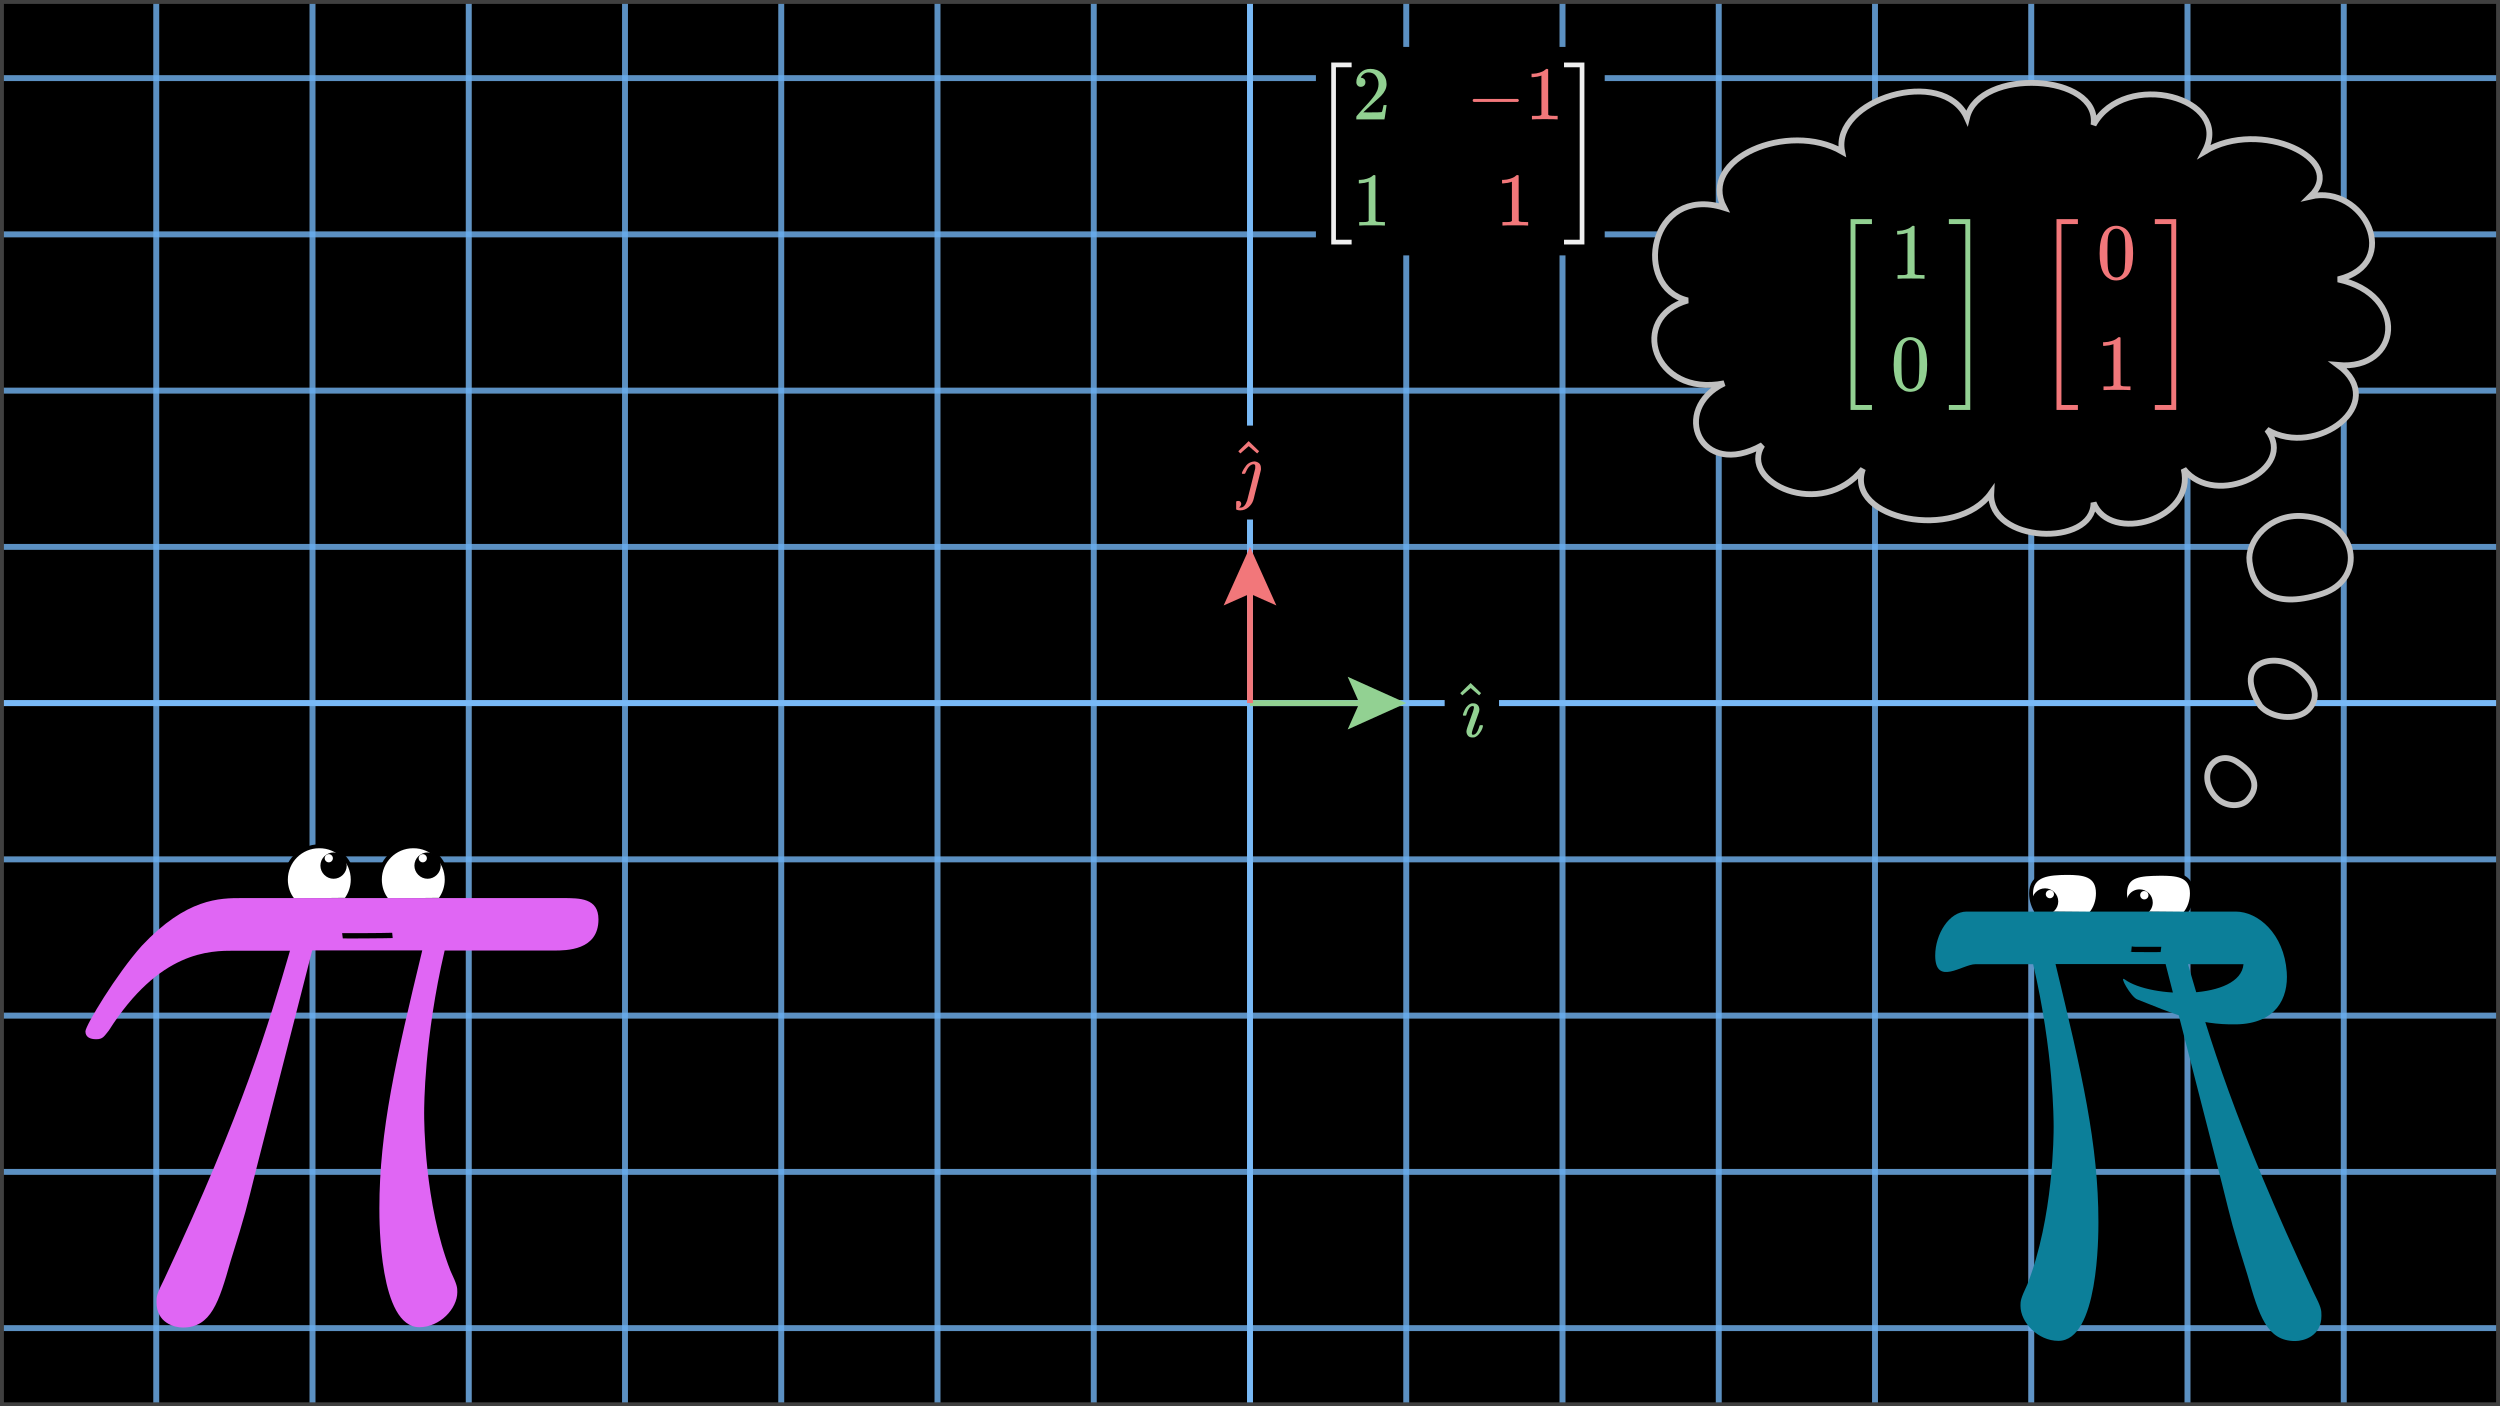 <svg width="640" height="360" viewBox="0 0 640 360" fill="none" xmlns="http://www.w3.org/2000/svg">
<rect x="0" y="0" width="640" height="360" fill="#808080" stroke="none"/>
<g clip-path="url(#clip0_1354_9921)">
<path d="M640 0H0V360H640V0Z" fill="black"/>
<g clip-path="url(#clip1_1354_9921)">
<path d="M0 20H640" stroke="#303030" stroke-width="1.5"/>
<path d="M0 60H640" stroke="#303030" stroke-width="1.5"/>
<path d="M0 100H640" stroke="#303030" stroke-width="1.5"/>
<path d="M0 140H640" stroke="#303030" stroke-width="1.5"/>
<path d="M0 220H640" stroke="#303030" stroke-width="1.5"/>
<path d="M0 260H640" stroke="#303030" stroke-width="1.5"/>
<path d="M0 300H640" stroke="#303030" stroke-width="1.5"/>
<path d="M0 340H640" stroke="#303030" stroke-width="1.5"/>
<path d="M0 0V360" stroke="#303030" stroke-width="1.5"/>
<path d="M40 0V360" stroke="#303030" stroke-width="1.5"/>
<path d="M80 0V360" stroke="#303030" stroke-width="1.5"/>
<path d="M160 0V360" stroke="#303030" stroke-width="1.5"/>
<path d="M200 0V360" stroke="#303030" stroke-width="1.5"/>
<path d="M240 0V360" stroke="#303030" stroke-width="1.5"/>
<path d="M280 0V360" stroke="#303030" stroke-width="1.5"/>
<path d="M360 0V360" stroke="#303030" stroke-width="1.5"/>
<path d="M400 0V360" stroke="#303030" stroke-width="1.5"/>
<path d="M440 0V360" stroke="#303030" stroke-width="1.5"/>
<path d="M480 0V360" stroke="#303030" stroke-width="1.5"/>
<path d="M560 0V360" stroke="#303030" stroke-width="1.5"/>
<path d="M600 0V360" stroke="#303030" stroke-width="1.5"/>
<path d="M640 0V360" stroke="#303030" stroke-width="1.5"/>
<path d="M120 0V360" stroke="#404040" stroke-width="1.5"/>
<path d="M520 0V360" stroke="#404040" stroke-width="1.5"/>
<path d="M0 180H640" stroke="#505050" stroke-width="1.5"/>
<path d="M320 0V360" stroke="#505050" stroke-width="1.5"/>
</g>
<g clip-path="url(#clip2_1354_9921)">
<path d="M-960 340H1600" stroke="#6AB0F3" stroke-opacity="0.75" stroke-width="1.5"/>
<path d="M-960 300H1600" stroke="#6AB0F3" stroke-opacity="0.75" stroke-width="1.5"/>
<path d="M-960 260H1600" stroke="#6AB0F3" stroke-opacity="0.75" stroke-width="1.5"/>
<path d="M-960 220H1600" stroke="#6AB0F3" stroke-opacity="0.75" stroke-width="1.5"/>
<path d="M-960 180H1600" stroke="#6AB0F3" stroke-opacity="0.75" stroke-width="1.5"/>
<path d="M-960 140H1600" stroke="#6AB0F3" stroke-opacity="0.75" stroke-width="1.5"/>
<path d="M-960 100H1600" stroke="#6AB0F3" stroke-opacity="0.75" stroke-width="1.5"/>
<path d="M-960 60H1600" stroke="#6AB0F3" stroke-opacity="0.75" stroke-width="1.5"/>
<path d="M-960 20H1600" stroke="#6AB0F3" stroke-opacity="0.75" stroke-width="1.5"/>
<path d="M0 900V-540" stroke="#6AB0F3" stroke-opacity="0.75" stroke-width="1.5"/>
<path d="M40 900V-540" stroke="#6AB0F3" stroke-opacity="0.75" stroke-width="1.5"/>
<path d="M80 900V-540" stroke="#6AB0F3" stroke-opacity="0.75" stroke-width="1.5"/>
<path d="M120 900V-540" stroke="#6AB0F3" stroke-opacity="0.75" stroke-width="1.5"/>
<path d="M160 900V-540" stroke="#6AB0F3" stroke-opacity="0.75" stroke-width="1.5"/>
<path d="M200 900V-540" stroke="#6AB0F3" stroke-opacity="0.75" stroke-width="1.5"/>
<path d="M240 900V-540" stroke="#6AB0F3" stroke-opacity="0.75" stroke-width="1.5"/>
<path d="M280 900V-540" stroke="#6AB0F3" stroke-opacity="0.75" stroke-width="1.5"/>
<path d="M320 900V-540" stroke="#6AB0F3" stroke-opacity="0.75" stroke-width="1.5"/>
<path d="M360 900V-540" stroke="#6AB0F3" stroke-opacity="0.75" stroke-width="1.5"/>
<path d="M400 900V-540" stroke="#6AB0F3" stroke-opacity="0.75" stroke-width="1.5"/>
<path d="M440 900V-540" stroke="#6AB0F3" stroke-opacity="0.75" stroke-width="1.5"/>
<path d="M480 900V-540" stroke="#6AB0F3" stroke-opacity="0.75" stroke-width="1.5"/>
<path d="M520 900V-540" stroke="#6AB0F3" stroke-opacity="0.75" stroke-width="1.5"/>
<path d="M560 900V-540" stroke="#6AB0F3" stroke-opacity="0.75" stroke-width="1.5"/>
<path d="M600 900V-540" stroke="#6AB0F3" stroke-opacity="0.75" stroke-width="1.5"/>
<path d="M640 900V-540" stroke="#6AB0F3" stroke-opacity="0.75" stroke-width="1.5"/>
<path d="M1600 180H-960" stroke="#79B9F6" stroke-width="1.5"/>
<path d="M320 900V-540" stroke="#79B9F6" stroke-width="1.5"/>
</g>
<path d="M345 173.25L360 180L345 186.75L348 180L345 173.25Z" fill="#92D192"/>
<path d="M320 180H356" stroke="#92D192" stroke-width="1.5"/>
<path d="M313.25 155L320 140L326.75 155L320 152L313.25 155Z" fill="#F2777A"/>
<path d="M320 180V144" stroke="#F2777A" stroke-width="1.5"/>
<path d="M640 0H0V360H640V0Z" stroke="#404040" stroke-width="2"/>
<path d="M410.804 12.011H336.877V65.378H410.804V12.011Z" fill="black"/>
<g clip-path="url(#clip3_1354_9921)">
<path d="M340.795 62.579V16.011H346.016V17.214H341.998V61.375H346.016V62.579H340.795Z" fill="#F0F0F0"/>
<path d="M348.365 22.232C348.016 22.232 347.737 22.116 347.53 21.883C347.323 21.65 347.22 21.365 347.22 21.029C347.22 20.11 347.563 19.314 348.249 18.641C348.934 17.968 349.788 17.632 350.811 17.632C351.988 17.632 352.972 17.994 353.761 18.719C354.551 19.443 354.952 20.382 354.965 21.533C354.965 22.09 354.835 22.62 354.577 23.125C354.318 23.63 354.007 24.07 353.645 24.445C353.283 24.82 352.765 25.299 352.092 25.881C351.626 26.283 350.979 26.878 350.151 27.667L349.006 28.754L350.481 28.774C352.513 28.774 353.593 28.741 353.723 28.677C353.813 28.651 353.968 28.075 354.188 26.949V26.891H354.965V26.949C354.952 26.988 354.868 27.577 354.712 28.715C354.557 29.854 354.46 30.45 354.421 30.501V30.56H347.22V30.191V29.958C347.22 29.867 347.259 29.77 347.336 29.667C347.414 29.563 347.608 29.337 347.919 28.987C348.294 28.573 348.617 28.211 348.889 27.9C349.006 27.771 349.226 27.531 349.549 27.182C349.873 26.833 350.093 26.593 350.209 26.464C350.326 26.334 350.513 26.121 350.772 25.823C351.031 25.526 351.212 25.306 351.316 25.163C351.419 25.021 351.568 24.827 351.762 24.581C351.956 24.335 352.092 24.128 352.17 23.96C352.247 23.791 352.344 23.604 352.461 23.397C352.577 23.19 352.661 22.983 352.713 22.776C352.765 22.569 352.81 22.375 352.849 22.193C352.888 22.012 352.907 21.799 352.907 21.553C352.907 20.738 352.687 20.032 352.247 19.437C351.807 18.842 351.18 18.544 350.364 18.544C349.937 18.544 349.562 18.654 349.239 18.874C348.915 19.094 348.689 19.308 348.559 19.515C348.43 19.722 348.365 19.845 348.365 19.883C348.365 19.896 348.397 19.903 348.462 19.903C348.695 19.903 348.934 19.993 349.18 20.174C349.426 20.356 349.549 20.653 349.549 21.067C349.549 21.391 349.446 21.663 349.239 21.883C349.031 22.103 348.74 22.219 348.365 22.232Z" fill="#92D192"/>
<path d="M376.997 25.959C376.997 25.959 376.997 25.875 376.997 25.707C376.997 25.539 377.087 25.409 377.268 25.319H388.546C388.74 25.422 388.838 25.552 388.838 25.707C388.838 25.862 388.74 25.992 388.546 26.095H377.268C377.087 26.005 376.997 25.875 376.997 25.707V25.959Z" fill="#F2777A"/>
<path d="M394.603 19.34L394.35 19.437C394.169 19.502 393.91 19.566 393.574 19.631C393.237 19.696 392.862 19.741 392.448 19.767H392.079V18.874H392.448C393.056 18.848 393.619 18.751 394.137 18.583C394.654 18.415 395.017 18.259 395.224 18.117C395.431 17.975 395.612 17.832 395.767 17.69C395.793 17.651 395.871 17.632 396 17.632C396.117 17.632 396.227 17.671 396.33 17.748V23.552L396.35 29.375C396.44 29.466 396.518 29.524 396.583 29.55C396.647 29.576 396.803 29.602 397.049 29.628C397.294 29.654 397.696 29.667 398.252 29.667H398.757V30.56H398.543C398.271 30.521 397.243 30.501 395.457 30.501C393.697 30.501 392.681 30.521 392.409 30.56H392.176V29.667H392.681C392.966 29.667 393.212 29.667 393.419 29.667C393.626 29.667 393.787 29.66 393.904 29.647C394.02 29.634 394.124 29.615 394.214 29.589C394.305 29.563 394.357 29.55 394.37 29.55C394.383 29.55 394.422 29.518 394.486 29.453C394.551 29.388 394.59 29.363 394.603 29.375V19.34Z" fill="#F2777A"/>
<path d="M350.384 46.516L350.131 46.613C349.95 46.677 349.691 46.742 349.355 46.807C349.018 46.871 348.643 46.917 348.229 46.943H347.86V46.05H348.229C348.837 46.024 349.4 45.927 349.918 45.759C350.436 45.59 350.798 45.435 351.005 45.293C351.212 45.15 351.393 45.008 351.548 44.866C351.574 44.827 351.652 44.807 351.781 44.807C351.898 44.807 352.008 44.846 352.111 44.924V50.728L352.131 56.551C352.221 56.642 352.299 56.7 352.364 56.726C352.428 56.752 352.584 56.778 352.83 56.804C353.075 56.83 353.477 56.842 354.033 56.842H354.538V57.735H354.324C354.052 57.697 353.024 57.677 351.238 57.677C349.478 57.677 348.462 57.697 348.19 57.735H347.957V56.842H348.462C348.747 56.842 348.993 56.842 349.2 56.842C349.407 56.842 349.568 56.836 349.685 56.823C349.801 56.81 349.905 56.791 349.996 56.765C350.086 56.739 350.138 56.726 350.151 56.726C350.164 56.726 350.203 56.694 350.267 56.629C350.332 56.564 350.371 56.538 350.384 56.551V46.516Z" fill="#92D192"/>
<path d="M387.052 46.516L386.799 46.613C386.618 46.677 386.359 46.742 386.023 46.807C385.686 46.871 385.311 46.917 384.897 46.943H384.528V46.05H384.897C385.505 46.024 386.068 45.927 386.586 45.759C387.103 45.59 387.466 45.435 387.673 45.293C387.88 45.15 388.061 45.008 388.216 44.866C388.242 44.827 388.32 44.807 388.449 44.807C388.566 44.807 388.676 44.846 388.779 44.924V50.728L388.799 56.551C388.889 56.642 388.967 56.7 389.032 56.726C389.096 56.752 389.252 56.778 389.498 56.804C389.743 56.83 390.145 56.842 390.701 56.842H391.206V57.735H390.992C390.72 57.697 389.692 57.677 387.906 57.677C386.146 57.677 385.13 57.697 384.858 57.735H384.625V56.842H385.13C385.415 56.842 385.661 56.842 385.868 56.842C386.075 56.842 386.236 56.836 386.353 56.823C386.469 56.81 386.573 56.791 386.664 56.765C386.754 56.739 386.806 56.726 386.819 56.726C386.832 56.726 386.871 56.694 386.935 56.629C387 56.564 387.039 56.538 387.052 56.551V46.516Z" fill="#F2777A"/>
<path d="M400.387 17.214V16.011H405.609V62.579H400.387V61.375H404.405V17.214H400.387Z" fill="#F0F0F0"/>
</g>
<path d="M383.754 170.88H369.833V191.073H383.754V170.88Z" fill="black"/>
<g clip-path="url(#clip4_1354_9921)">
<path d="M374.495 183.036C374.495 182.972 374.54 182.803 374.63 182.532C374.721 182.26 374.857 181.943 375.038 181.581C375.219 181.219 375.471 180.889 375.795 180.591C376.118 180.294 376.468 180.112 376.843 180.048H377.192C377.632 180.048 377.994 180.19 378.279 180.475C378.563 180.759 378.712 181.16 378.725 181.678C378.712 181.924 378.686 182.098 378.647 182.202C378.609 182.305 378.324 183.094 377.794 184.569C377.121 186.329 376.784 187.377 376.784 187.713C376.784 187.972 376.888 188.101 377.095 188.101C377.341 188.101 377.587 187.991 377.832 187.771C378.169 187.409 378.46 186.807 378.706 185.967C378.744 185.811 378.777 185.721 378.803 185.695C378.829 185.669 378.919 185.65 379.074 185.637H379.191C379.32 185.637 379.404 185.637 379.443 185.637C379.482 185.637 379.527 185.656 379.579 185.695C379.631 185.734 379.65 185.779 379.637 185.831C379.637 185.96 379.572 186.206 379.443 186.568C379.314 186.93 379.068 187.344 378.706 187.81C378.343 188.276 377.929 188.593 377.464 188.761C377.36 188.787 377.205 188.8 376.998 188.8C376.429 188.8 376.021 188.638 375.775 188.315C375.53 187.991 375.407 187.629 375.407 187.228C375.407 186.879 375.724 185.87 376.358 184.201C376.991 182.532 377.315 181.516 377.328 181.154C377.328 180.999 377.308 180.895 377.27 180.843C377.231 180.792 377.134 180.759 376.979 180.746C376.616 180.772 376.312 180.973 376.066 181.348C375.821 181.723 375.64 182.124 375.523 182.551C375.407 182.978 375.329 183.191 375.29 183.191C375.277 183.204 375.154 183.211 374.921 183.211H374.611C374.533 183.133 374.495 183.075 374.495 183.036Z" fill="#92D192"/>
<path d="M373.819 177.447L376.478 174.847L376.633 175.002C378.315 176.607 379.156 177.422 379.156 177.447L378.651 178.01C378.625 177.997 378.25 177.674 377.526 177.04L376.497 176.147L375.43 177.059C375.262 177.202 375.094 177.35 374.925 177.506C374.757 177.661 374.621 177.784 374.518 177.874L374.363 177.991C374.337 178.017 374.24 177.926 374.071 177.719L373.819 177.447Z" fill="#92D192"/>
</g>
<path d="M326.912 108.954H311.825V132.997H326.912V108.954Z" fill="black"/>
<g clip-path="url(#clip5_1354_9921)">
<path d="M317.912 121.188C317.912 121.188 317.912 121.168 317.912 121.13C317.912 121.091 317.951 120.974 318.028 120.78C318.106 120.586 318.235 120.34 318.417 120.043C318.598 119.745 318.805 119.448 319.038 119.15C319.271 118.852 319.575 118.613 319.95 118.432C320.325 118.251 320.713 118.147 321.114 118.121C321.541 118.147 321.93 118.29 322.279 118.548C322.628 118.807 322.803 119.26 322.803 119.907V120.256L321.852 124.099C321.71 124.643 321.548 125.27 321.367 125.982C321.186 126.693 321.056 127.224 320.979 127.573C320.901 127.923 320.849 128.104 320.823 128.117C320.603 128.764 320.196 129.346 319.601 129.863C319.005 130.381 318.307 130.646 317.504 130.659C316.909 130.659 316.463 130.51 316.165 130.213C315.945 129.993 315.835 129.728 315.835 129.417C315.835 129.055 315.952 128.77 316.185 128.563C316.418 128.356 316.683 128.246 316.98 128.233C317.252 128.233 317.446 128.311 317.563 128.466C317.679 128.621 317.744 128.77 317.757 128.912C317.757 129.326 317.576 129.663 317.213 129.922L317.31 129.941H317.601H317.621C318.294 129.941 318.844 129.339 319.271 128.136C319.309 128.02 319.652 126.674 320.299 124.099C320.946 121.524 321.289 120.146 321.328 119.965C321.341 119.888 321.347 119.739 321.347 119.519C321.347 119.364 321.341 119.247 321.328 119.169C321.315 119.092 321.276 119.021 321.211 118.956C321.147 118.891 321.05 118.852 320.92 118.839C320.584 118.839 320.228 119.014 319.853 119.364C319.62 119.596 319.426 119.862 319.271 120.159C319.115 120.457 318.992 120.709 318.902 120.916C318.811 121.123 318.753 121.24 318.727 121.266C318.701 121.291 318.578 121.304 318.358 121.304H318.028C317.951 121.227 317.912 121.168 317.912 121.13V121.188Z" fill="#F2777A"/>
<path d="M317 115.521L319.659 112.92L319.814 113.075C321.496 114.68 322.337 115.495 322.337 115.521L321.833 116.083C321.807 116.071 321.431 115.747 320.707 115.113L319.678 114.22L318.611 115.132C318.443 115.275 318.274 115.424 318.106 115.579C317.938 115.734 317.802 115.857 317.699 115.948L317.543 116.064C317.517 116.09 317.42 115.999 317.252 115.792L317 115.521Z" fill="#F2777A"/>
</g>
<path d="M545.854 233.844L545.746 233.843L545.68 233.755C544.647 232.362 544.019 230.566 544.019 228.681C544.019 227.503 544.266 226.59 544.73 225.89C545.194 225.188 545.863 224.719 546.668 224.403C548.26 223.779 550.439 223.737 552.765 223.694H552.767C554.88 223.672 556.96 223.712 558.513 224.356C559.296 224.681 559.955 225.162 560.415 225.873C560.875 226.583 561.125 227.502 561.125 228.681C561.125 230.608 560.498 232.497 559.324 233.897L559.257 233.976L559.154 233.975L545.854 233.844Z" fill="white" stroke="black"/>
<path d="M521.792 233.844L521.683 233.843L521.618 233.755C520.584 232.362 519.956 230.567 519.956 228.681C519.956 227.497 520.239 226.567 520.751 225.844C521.263 225.121 521.991 224.623 522.85 224.278C524.557 223.594 526.829 223.497 529.098 223.475H529.1C531.215 223.475 533.201 223.57 534.658 224.268C535.394 224.62 536 225.128 536.42 225.855C536.839 226.58 537.062 227.506 537.062 228.681C537.062 230.608 536.436 232.497 535.261 233.897L535.195 233.976L535.092 233.975L521.792 233.844Z" fill="white" stroke="black"/>
<path d="M549.006 228.112C549.663 228.156 550.144 228.769 549.969 229.469C549.881 229.819 549.575 230.125 549.225 230.212C548.438 230.431 547.738 229.731 547.913 228.9C548 228.506 548.306 228.2 548.7 228.112C548.788 228.112 548.875 228.112 549.006 228.112L547.738 227.675C545.638 227.675 544.019 229.556 544.413 231.744C544.675 233.056 545.725 234.106 547.038 234.369C549.181 234.806 551.106 233.144 551.106 231.044C551.106 229.162 549.575 227.675 547.738 227.675" fill="black"/>
<path d="M524.813 227.85C525.382 227.894 525.819 228.331 525.819 228.9C525.819 229.469 525.338 229.95 524.769 229.95C524.2 229.95 523.719 229.469 523.719 228.9C523.719 228.331 524.2 227.85 524.769 227.85H524.813L523.544 227.413C521.663 227.413 520.175 228.944 520.175 230.781C520.175 232.619 521.707 234.15 523.544 234.15C525.382 234.15 526.913 232.619 526.913 230.781C526.913 228.944 525.382 227.413 523.544 227.413" fill="black"/>
<path d="M554.388 246.794H526.213C532.95 274.706 537.194 292.906 537.194 312.856C537.194 316.356 537.194 343.262 526.957 343.262C521.707 343.262 517.244 338.537 517.244 334.294C517.244 333.069 517.244 332.544 518.994 328.825C525.732 311.631 525.732 290.194 525.732 288.444C525.732 286.956 525.732 269.237 520.482 246.837H505.694C502.457 246.837 495.413 252.569 495.413 244.606C495.413 239.137 499 233.362 503.463 233.362H572.325C578.057 233.362 584.707 239.006 585.407 248.85C585.888 255.544 582.65 262.062 572.457 262.237C562.569 262.412 556.225 259.437 547.125 255.85C545.507 255.194 542.357 249.594 543.932 250.731C550.538 255.631 573.507 256.069 574.338 246.837H560.119C565.588 265.519 571.844 287.219 592.275 330.837C594.288 334.819 594.288 335.344 594.288 336.831C594.288 342.081 589.782 343.306 587.55 343.306C580.332 343.306 578.319 336.831 575.344 326.375C571.363 313.644 571.363 313.162 568.869 303.187L554.388 246.794Z" fill="#0C7F99"/>
<path d="M553.119 243.731C550.713 243.731 552.288 243.775 547.213 243.731C542.706 243.688 547.038 243.688 545.594 243.644L545.725 242.288C547.344 242.331 544.544 242.375 546.906 242.375C548.613 242.375 550.625 242.375 553.294 242.375" fill="black"/>
<path d="M471.577 38.801C457.815 30.891 434.731 40.599 441.39 53.184C422.212 47.143 417.862 73.679 432.067 76.915C416.796 81.23 423.189 101.726 441.39 98.13C427.539 104.746 435.175 122.94 451.156 113.951C445.119 123.444 466.25 133.368 476.904 120.064C472.287 133.008 500.876 138.761 509.755 126.176C509.044 139.121 535.946 140.199 535.946 128.693C540.208 139.336 562.138 133.008 559.031 120.064C567.199 130.419 588.33 120.064 580.339 109.996C593.124 117.475 611.858 103.164 598.54 93.456C614.522 94.894 616.741 75.477 598.54 71.522C615.232 67.495 605.199 47.071 591.437 50.307C601.381 40.815 578.563 30.172 564.358 38.801C571.816 24.994 543.937 17.587 535.946 31.97C537.722 18.738 506.647 17.227 503.54 30.172C497.502 16.652 468.913 25.497 471.577 38.801Z" fill="black" stroke="#C0C0C0" stroke-width="1.5"/>
<path d="M587.896 170.968C582.516 166.979 571.187 169.151 578.663 180.744C581.491 183.956 588.023 184.564 590.853 181.762C593.683 178.96 593.276 174.957 587.896 170.968Z" fill="black" stroke="#C0C0C0" stroke-width="1.5"/>
<path d="M594.441 152.011C605.849 148.331 603.81 133.269 589.642 132.125C580.964 131.424 575.222 138.49 575.877 143.761C576.697 150.35 581.088 156.318 594.441 152.011Z" fill="black" stroke="#C0C0C0" stroke-width="1.5"/>
<path d="M572.703 195.041C567.687 191.761 562.47 197.286 566.477 203.156C568.932 206.751 573.484 206.764 575.328 204.853C577.633 202.463 578.574 198.88 572.703 195.041Z" fill="black" stroke="#C0C0C0" stroke-width="1.5"/>
<rect x="465.367" y="52.084" width="48.725" height="56.87" fill="black"/>
<g clip-path="url(#clip6_1354_9921)">
<path d="M473.741 104.943V56.094H479.218V57.356H475.003V103.681H479.218V104.943H473.741Z" fill="#92D192"/>
<path d="M488.32 59.586L488.055 59.688C487.865 59.756 487.594 59.824 487.241 59.891C486.888 59.959 486.494 60.007 486.06 60.034H485.673V59.097H486.06C486.698 59.07 487.288 58.968 487.831 58.792C488.374 58.615 488.755 58.452 488.972 58.303C489.189 58.154 489.379 58.005 489.542 57.855C489.569 57.814 489.651 57.794 489.786 57.794C489.908 57.794 490.024 57.835 490.132 57.916V64.005L490.153 70.113C490.248 70.208 490.329 70.269 490.397 70.297C490.465 70.324 490.628 70.351 490.886 70.378C491.144 70.405 491.565 70.419 492.148 70.419H492.678V71.356H492.454C492.169 71.315 491.089 71.294 489.216 71.294C487.37 71.294 486.304 71.315 486.019 71.356H485.775V70.419H486.304C486.603 70.419 486.861 70.419 487.078 70.419C487.295 70.419 487.465 70.412 487.587 70.398C487.709 70.385 487.818 70.365 487.913 70.337C488.008 70.31 488.062 70.297 488.076 70.297C488.089 70.297 488.13 70.263 488.198 70.195C488.266 70.127 488.307 70.1 488.32 70.113V59.586Z" fill="#92D192"/>
<path d="M485.938 87.951C486.698 86.851 487.736 86.302 489.053 86.302C489.705 86.302 490.356 86.478 491.008 86.831C491.66 87.184 492.189 87.808 492.596 88.704C493.099 89.831 493.35 91.379 493.35 93.347C493.35 95.451 493.058 97.06 492.474 98.173C492.203 98.743 491.829 99.198 491.354 99.537C490.879 99.877 490.465 100.087 490.112 100.168C489.759 100.25 489.413 100.297 489.074 100.311C488.721 100.311 488.368 100.27 488.015 100.189C487.662 100.107 487.248 99.89 486.773 99.537C486.297 99.184 485.924 98.73 485.653 98.173C485.069 97.06 484.777 95.451 484.777 93.347C484.777 90.985 485.164 89.186 485.938 87.951ZM490.519 87.707C490.112 87.272 489.63 87.055 489.074 87.055C488.503 87.055 488.015 87.272 487.607 87.707C487.268 88.06 487.044 88.548 486.936 89.173C486.827 89.797 486.773 91.1 486.773 93.082C486.773 95.227 486.827 96.639 486.936 97.318C487.044 97.996 487.288 98.533 487.669 98.926C488.049 99.334 488.517 99.537 489.074 99.537C489.617 99.537 490.078 99.334 490.458 98.926C490.852 98.519 491.096 97.949 491.191 97.216C491.286 96.483 491.341 95.105 491.354 93.082C491.354 91.114 491.3 89.818 491.191 89.193C491.083 88.569 490.859 88.073 490.519 87.707Z" fill="#92D192"/>
<path d="M498.909 57.356V56.094H504.386V104.943H498.909V103.681H503.124V57.356H498.909Z" fill="#92D192"/>
</g>
<rect x="517.436" y="52.084" width="48.725" height="56.87" fill="black"/>
<g clip-path="url(#clip7_1354_9921)">
<path d="M526.466 104.943V56.094H531.943V57.356H527.728V103.681H531.943V104.943H526.466Z" fill="#F2777A"/>
<path d="M538.663 59.443C539.423 58.344 540.461 57.794 541.778 57.794C542.43 57.794 543.081 57.97 543.733 58.323C544.385 58.676 544.914 59.301 545.321 60.197C545.824 61.323 546.075 62.871 546.075 64.839C546.075 66.943 545.783 68.552 545.199 69.665C544.928 70.235 544.554 70.69 544.079 71.029C543.604 71.369 543.19 71.579 542.837 71.661C542.484 71.742 542.138 71.79 541.799 71.803C541.446 71.803 541.093 71.763 540.74 71.681C540.387 71.6 539.973 71.382 539.498 71.029C539.022 70.677 538.649 70.222 538.378 69.665C537.794 68.552 537.502 66.943 537.502 64.839C537.502 62.477 537.889 60.678 538.663 59.443ZM543.244 59.199C542.837 58.764 542.355 58.547 541.799 58.547C541.228 58.547 540.74 58.764 540.332 59.199C539.993 59.552 539.769 60.041 539.661 60.665C539.552 61.289 539.498 62.593 539.498 64.575C539.498 66.719 539.552 68.131 539.661 68.81C539.769 69.489 540.013 70.025 540.394 70.419C540.774 70.826 541.242 71.029 541.799 71.029C542.342 71.029 542.803 70.826 543.183 70.419C543.577 70.011 543.821 69.441 543.916 68.708C544.011 67.975 544.066 66.597 544.079 64.575C544.079 62.606 544.025 61.31 543.916 60.685C543.808 60.061 543.584 59.565 543.244 59.199Z" fill="#F2777A"/>
<path d="M541.045 88.093L540.78 88.195C540.59 88.263 540.319 88.331 539.966 88.399C539.613 88.467 539.219 88.514 538.785 88.541H538.398V87.605H538.785C539.423 87.577 540.013 87.476 540.556 87.299C541.099 87.123 541.48 86.96 541.697 86.81C541.914 86.661 542.104 86.512 542.267 86.362C542.294 86.322 542.375 86.301 542.511 86.301C542.633 86.301 542.749 86.342 542.857 86.424V92.512L542.878 98.621C542.973 98.716 543.054 98.777 543.122 98.804C543.19 98.831 543.353 98.858 543.611 98.885C543.869 98.912 544.29 98.926 544.873 98.926H545.403V99.863H545.179C544.894 99.822 543.814 99.802 541.941 99.802C540.095 99.802 539.029 99.822 538.744 99.863H538.5V98.926H539.029C539.328 98.926 539.586 98.926 539.803 98.926C540.02 98.926 540.19 98.919 540.312 98.906C540.434 98.892 540.543 98.872 540.638 98.845C540.733 98.817 540.787 98.804 540.801 98.804C540.814 98.804 540.855 98.77 540.923 98.702C540.991 98.634 541.032 98.607 541.045 98.621V88.093Z" fill="#F2777A"/>
<path d="M551.634 57.356V56.094H557.111V104.943H551.634V103.681H555.849V57.356H551.634Z" fill="#F2777A"/>
</g>
<path d="M88.458 230.344L88.567 230.342L88.632 230.255C89.665 228.862 90.294 227.066 90.294 225.181C90.294 220.468 86.478 216.605 81.718 216.65C77.004 216.65 73.188 220.467 73.188 225.181C73.188 227.107 73.814 228.996 74.989 230.396L75.055 230.476L75.158 230.475L88.458 230.344Z" fill="white" stroke="black"/>
<path d="M112.521 230.344L112.629 230.342L112.695 230.255C113.728 228.862 114.356 227.066 114.356 225.181C114.356 220.468 110.541 216.605 105.78 216.65C101.066 216.65 97.25 220.467 97.25 225.181C97.25 227.107 97.877 228.996 99.051 230.396L99.118 230.476L99.221 230.475L112.521 230.344Z" fill="white" stroke="black"/>
<path d="M84.125 218.663C83.556 218.706 83.119 219.144 83.119 219.713C83.119 220.281 83.6 220.763 84.169 220.763C84.737 220.763 85.219 220.281 85.219 219.713C85.219 219.144 84.737 218.663 84.169 218.663H84.125L85.394 218.225C87.275 218.225 88.763 219.756 88.763 221.594C88.763 223.431 87.231 224.963 85.394 224.963C83.556 224.963 82.025 223.431 82.025 221.594C82.025 219.756 83.556 218.225 85.394 218.225" fill="black"/>
<path d="M108.188 218.663C107.619 218.706 107.181 219.144 107.181 219.713C107.181 220.281 107.663 220.763 108.231 220.763C108.8 220.763 109.281 220.281 109.281 219.713C109.281 219.144 108.8 218.663 108.231 218.663H108.188L109.456 218.225C111.338 218.225 112.825 219.756 112.825 221.594C112.825 223.431 111.294 224.963 109.456 224.963C107.619 224.963 106.088 223.431 106.088 221.594C106.088 219.756 107.619 218.225 109.456 218.225" fill="black"/>
<path d="M79.925 243.294H108.1C101.363 271.206 97.119 289.406 97.119 309.356C97.119 312.856 97.119 339.762 107.356 339.762C112.606 339.762 117.069 335.037 117.069 330.794C117.069 329.569 117.069 329.044 115.319 325.325C108.581 308.131 108.581 286.694 108.581 284.944C108.581 283.456 108.581 265.737 113.831 243.337H141.744C144.981 243.337 153.206 243.337 153.206 235.375C153.206 229.906 148.481 229.906 143.975 229.906H61.987C56.256 229.906 47.769 229.906 36.306 242.112C29.831 249.331 21.869 262.544 21.869 264.031C21.869 265.519 23.094 266.044 24.625 266.044C26.375 266.044 26.637 265.3 27.863 263.812C40.812 243.381 53.763 243.381 60.019 243.381H74.237C68.769 262.062 62.513 283.762 42.081 327.381C40.069 331.362 40.069 331.887 40.069 333.375C40.069 338.625 44.575 339.85 46.806 339.85C54.025 339.85 56.038 333.375 59.013 322.919C62.994 310.187 62.994 309.706 65.487 299.731L79.925 243.294Z" fill="#E066F4"/>
<path d="M87.756 240.231C90.162 240.231 88.588 240.275 93.662 240.231C98.169 240.188 99.088 240.188 100.531 240.144L100.4 238.788C98.781 238.831 96.331 238.875 93.969 238.875C92.263 238.875 90.25 238.875 87.581 238.875" fill="black"/>
</g>
<defs>
<clipPath id="clip0_1354_9921">
<rect width="640" height="360" fill="white"/>
</clipPath>
<clipPath id="clip1_1354_9921">
<rect width="640" height="360" fill="white"/>
</clipPath>
<clipPath id="clip2_1354_9921">
<rect width="2560" height="1440" fill="white" transform="translate(-960 -540)"/>
</clipPath>
<clipPath id="clip3_1354_9921">
<rect width="74.423" height="46.589" fill="white" transform="translate(336 16)"/>
</clipPath>
<clipPath id="clip4_1354_9921">
<rect width="6.598" height="15.899" fill="white" transform="translate(373.039 172.904)"/>
</clipPath>
<clipPath id="clip5_1354_9921">
<rect width="6.444" height="19.683" fill="white" transform="translate(316.456 110.978)"/>
</clipPath>
<clipPath id="clip6_1354_9921">
<rect width="40.725" height="48.87" fill="white" transform="translate(468.711 56.084)"/>
</clipPath>
<clipPath id="clip7_1354_9921">
<rect width="40.725" height="48.87" fill="white" transform="translate(521.436 56.084)"/>
</clipPath>
</defs>
</svg>

